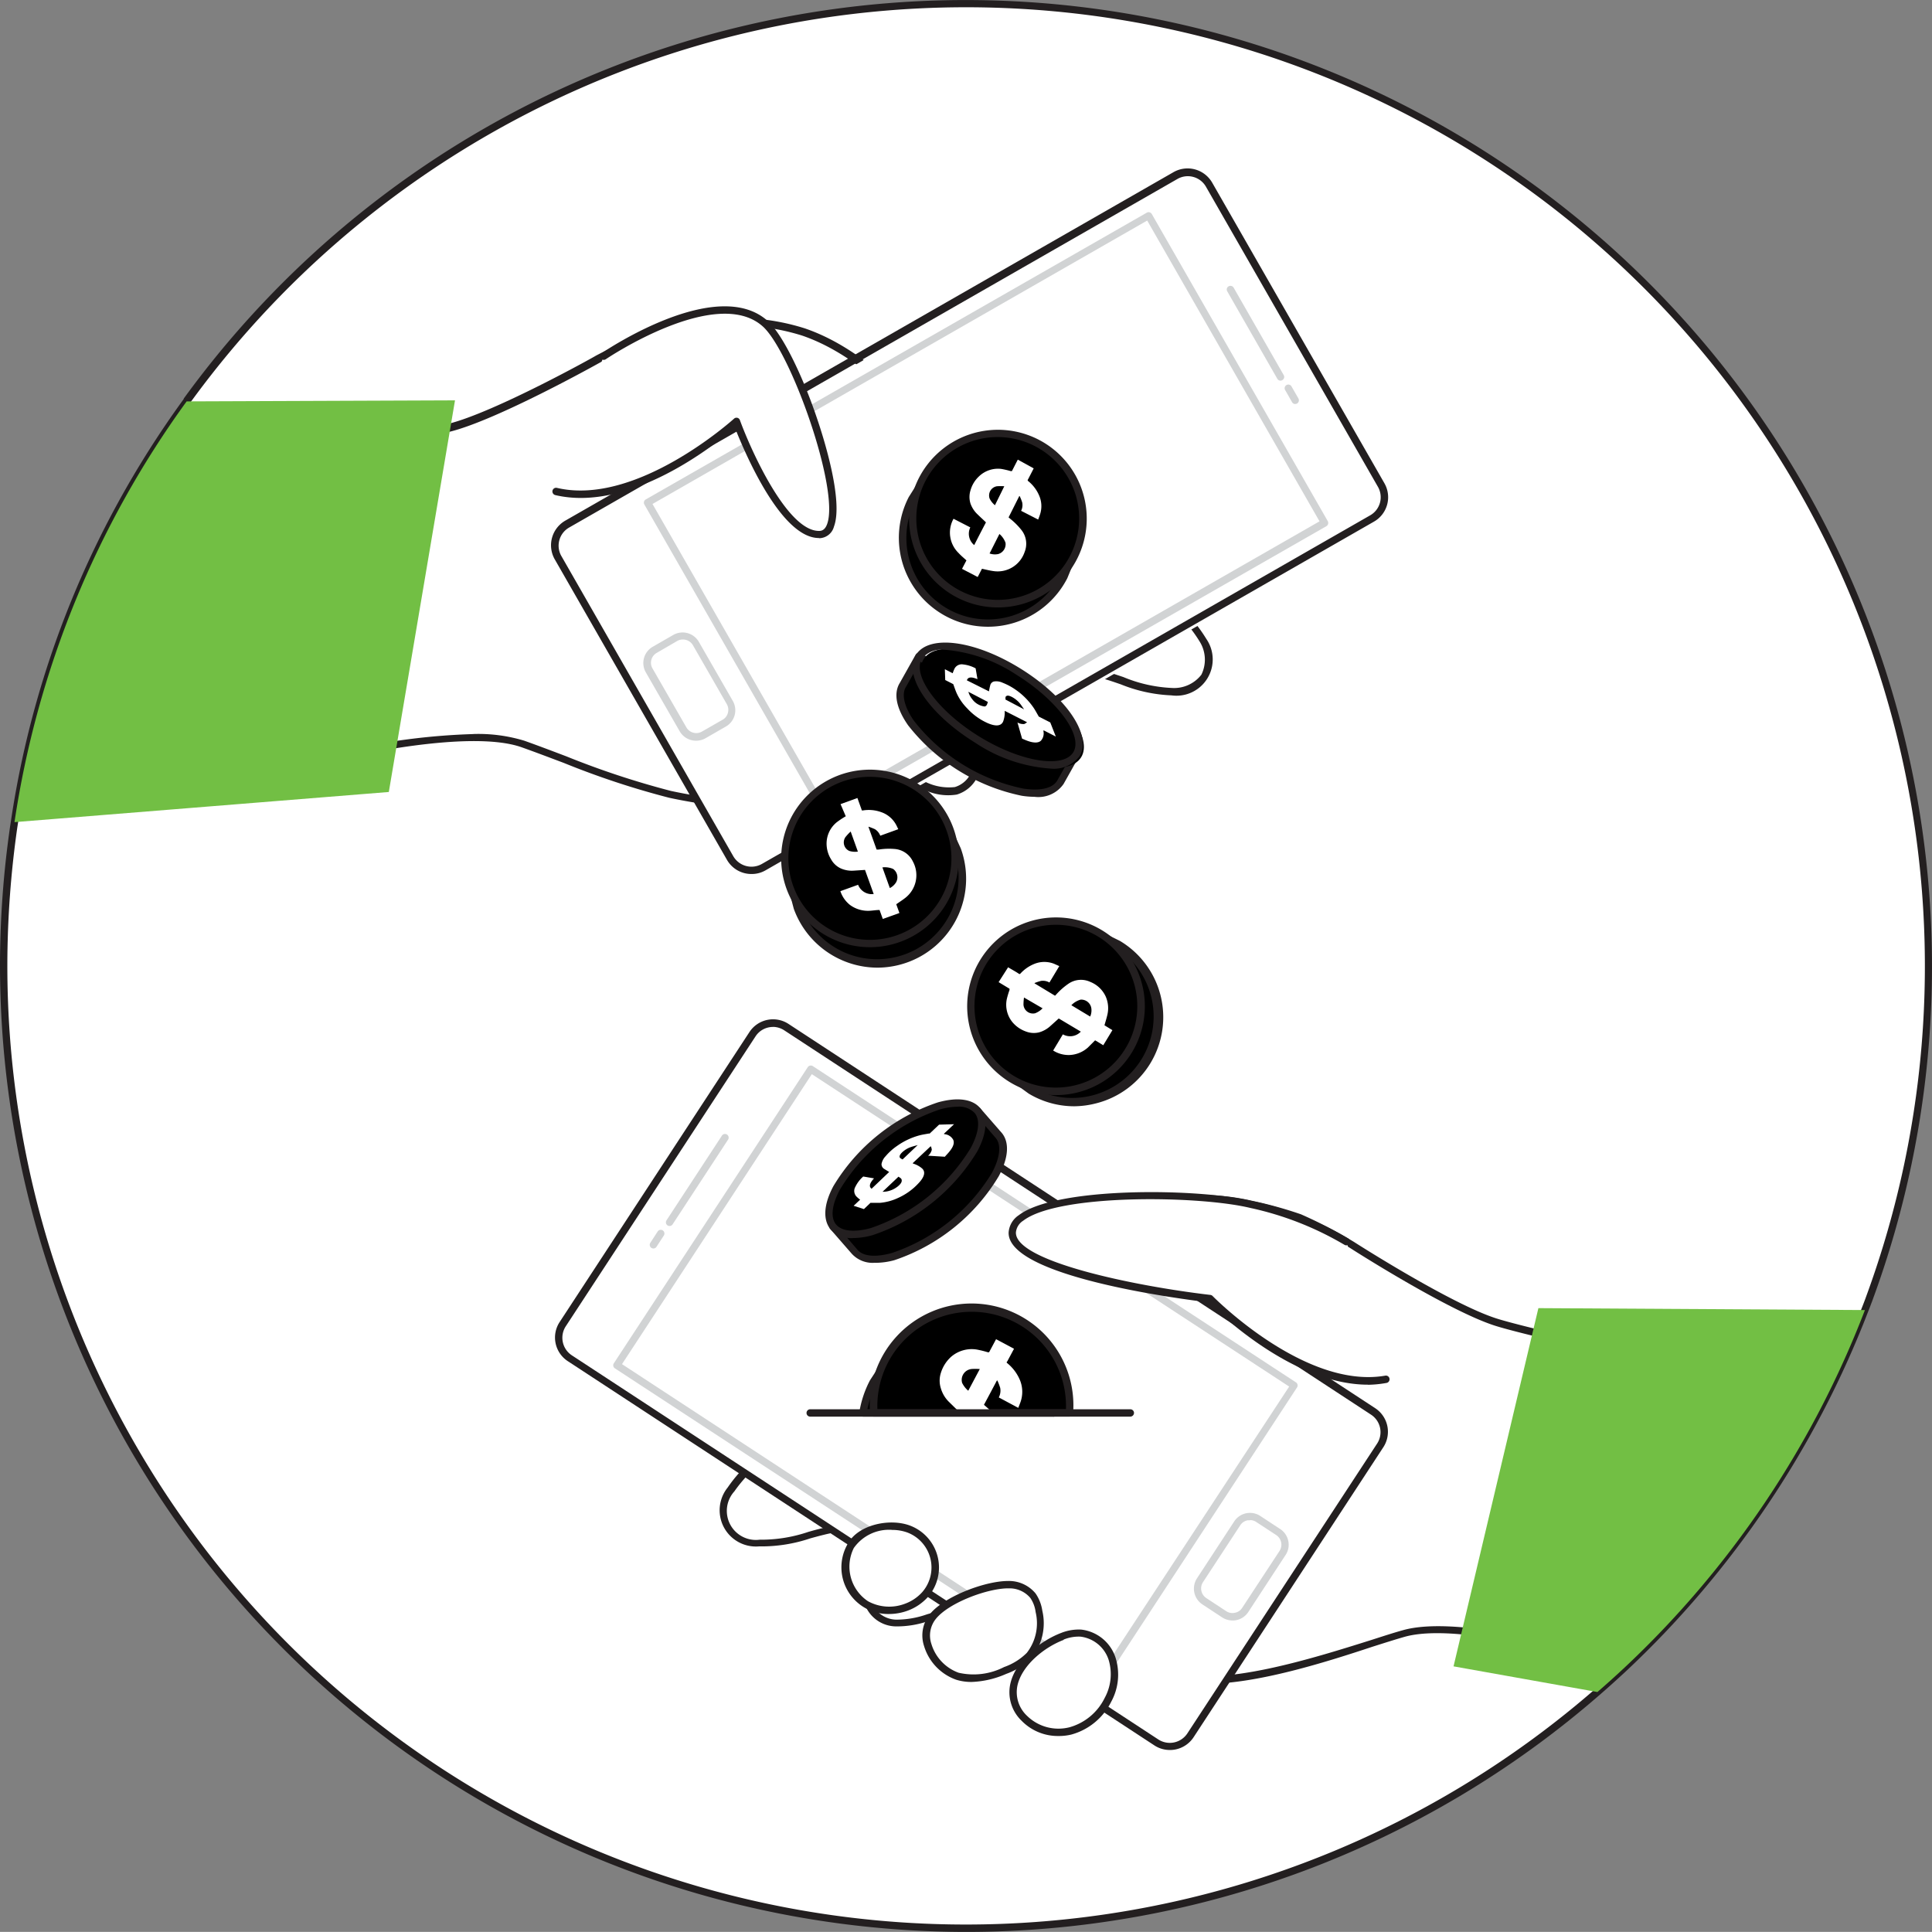 <svg xmlns="http://www.w3.org/2000/svg" width="147.999" height="147.993" viewBox="0 0 147.999 147.993">
  <rect x="0" y="0" width="147.999" height="147.993" fill="#808080" stroke="none"/>
  <g id="_252_money_transfer_flatline" data-name="#252_money_transfer_flatline" transform="translate(-69.7 -18.65)">
    <path id="Path_3300" data-name="Path 3300" d="M217.635,92.86a73.54,73.54,0,0,1-4.508,25.354c-.123.329-.241.656-.371.983a73.766,73.766,0,0,1-18.506,27.475c-.653.608-1.313,1.206-1.989,1.786A73.709,73.709,0,0,1,70.2,92.86v-.22a74.631,74.631,0,0,1,.772-10.484l.051-.321A73.185,73.185,0,0,1,84.216,49.611h0A73.721,73.721,0,0,1,217.635,92.86Z" transform="translate(-0.218 -0.213)" fill="#fff"/>
    <path id="Path_3301" data-name="Path 3301" d="M143.7,166.643a74.075,74.075,0,0,1-74-74v-.22a74.626,74.626,0,0,1,.777-10.484l.051-.327a73.045,73.045,0,0,1,8.214-24.461,73.985,73.985,0,0,1,5.031-7.932h0v-.034a74.025,74.025,0,0,1,129.419,68.926l-.09.248c-.1.254-.186.5-.287.744a74.43,74.43,0,0,1-18.591,27.6c-.732.676-1.38,1.262-1.994,1.791A73.935,73.935,0,0,1,143.7,166.643ZM84.212,49.578a74,74,0,0,0-4.974,7.887A72.752,72.752,0,0,0,71.08,81.689l-.051.327a75.127,75.127,0,0,0-.766,10.428v.2A73.428,73.428,0,0,0,191.88,148.052c.608-.524,1.256-1.127,1.983-1.78A73.839,73.839,0,0,0,212.3,118.9c.1-.248.192-.49.282-.732l.09-.248A73.449,73.449,0,0,0,84.235,49.55.056.056,0,0,1,84.212,49.578Z" fill="#231f20"/>
    <path id="Path_3302" data-name="Path 3302" d="M94.2,74.006s16.968-2.558,20.6-3.459,11.267-5.172,11.391-5.256a33.845,33.845,0,0,1,4.09-1.831,30.5,30.5,0,0,1,3.808-.834,16.833,16.833,0,0,1,7.831.563c4.051,1.386,7.138,4.625,10.292,7.521,5.155,4.7,10.833,8.366,16.534,12.309a10.943,10.943,0,0,1,3.814,3.763,2.5,2.5,0,0,1-2.417,3.943,16.374,16.374,0,0,1-4.828-1.177c-1.42-.445-4.681-1.127-5.487.7-.642,1.47,2.214,2.687,1.775,4.473-.355,1.42-1.842,1.47-2.98,1.369a25.281,25.281,0,0,1-3.69-.732c.777,1.014-.079,2.642-1.318,2.958s-2.434-.4-3.42-1.076a3.481,3.481,0,0,1-2.321,2.918c-2.817,1.166-5.634.231-8.45-.355-2.546-.53-5.16-.608-7.7-1.206a108.392,108.392,0,0,1-11.267-3.853c-4.163-1.482-13.881.839-13.881.839Z" transform="translate(-10.698 -19.104)" fill="#fff"/>
    <path id="Path_3303" data-name="Path 3303" d="M144.7,100.789a19.893,19.893,0,0,1-4.343-.653l-1.211-.265c-1.172-.242-2.383-.394-3.56-.563a39.629,39.629,0,0,1-4.146-.665,63.576,63.576,0,0,1-8.09-2.676c-1.065-.4-2.129-.806-3.205-1.189-4.034-1.437-13.622.828-13.718.851a.282.282,0,0,1-.31-.135L93.724,73.877a.265.265,0,0,1,0-.259.27.27,0,0,1,.208-.158c.169,0,17-2.569,20.574-3.459s11.267-5.177,11.312-5.222a34.45,34.45,0,0,1,4.163-1.859,29.915,29.915,0,0,1,3.882-.8,17.1,17.1,0,0,1,7.96.563c3.583,1.222,6.417,3.87,9.16,6.434l1.234,1.127a113.77,113.77,0,0,0,13.475,10.3c1,.682,1.994,1.363,2.991,2.062a11.494,11.494,0,0,1,3.9,3.865,2.777,2.777,0,0,1-2.67,4.327,11.582,11.582,0,0,1-3.882-.845c-.344-.118-.687-.237-1.031-.344-.721-.225-4.355-1.256-5.143.563-.248.563.22,1.127.761,1.814s1.279,1.577,1.025,2.614c-.451,1.837-2.575,1.645-3.273,1.583,0,0-2.011-.276-3.144-.563a2.045,2.045,0,0,1-.068,1.155,2.569,2.569,0,0,1-1.69,1.622,4.183,4.183,0,0,1-3.29-.879,3.746,3.746,0,0,1-2.411,2.7,7.887,7.887,0,0,1-3.07.569Zm-28.263-7.031a12.135,12.135,0,0,1,3.9.513c1.076.383,2.141.789,3.211,1.194a64.619,64.619,0,0,0,8.022,2.653,39.078,39.078,0,0,0,4.09.654c1.183.146,2.406.3,3.6.563l1.222.27c2.428.563,4.721,1.065,7.059.1a3.228,3.228,0,0,0,2.152-2.7.276.276,0,0,1,.163-.22.287.287,0,0,1,.276,0,4.059,4.059,0,0,0,3.189,1.037,1.994,1.994,0,0,0,1.307-1.262,1.335,1.335,0,0,0-.141-1.256h0a.287.287,0,0,1,.056-.394.27.27,0,0,1,.349,0,30.724,30.724,0,0,0,3.532.676c1.622.141,2.451-.214,2.682-1.16.186-.761-.349-1.425-.918-2.124s-1.222-1.5-.839-2.394c.958-2.186,4.7-1.211,5.831-.862l1.048.349a10.9,10.9,0,0,0,3.69.834,2.642,2.642,0,0,0,2.287-1.014,2.608,2.608,0,0,0-.118-2.518,10.659,10.659,0,0,0-3.718-3.656l-2.986-2.062a119.082,119.082,0,0,1-13.571-10.3l-1.239-1.127c-2.7-2.524-5.487-5.127-8.952-6.315a16.608,16.608,0,0,0-7.7-.535,29.787,29.787,0,0,0-3.78.811,33.8,33.8,0,0,0-4.022,1.8c-.068.039-7.819,4.377-11.47,5.284-3.284.822-17.61,3.014-20.219,3.38l12.078,21.075a50.843,50.843,0,0,1,9.932-1.29Z" transform="translate(-10.475 -18.88)" fill="#231f20"/>
    <rect id="Rectangle_26003" data-name="Rectangle 26003" width="30.402" height="57.677" rx="3.352" transform="translate(161.606 31.436) rotate(60.113)" fill="#fff"/>
    <path id="Path_3304" data-name="Path 3304" d="M159.985,95.6a2.152,2.152,0,0,1-1.882-1.087h0L144.91,71.491a2.175,2.175,0,0,1,.806-2.958l46.6-26.7a2.175,2.175,0,0,1,2.958.806l13.188,23.019a2.152,2.152,0,0,1-.8,2.952L161.056,95.321A2.107,2.107,0,0,1,159.985,95.6Zm-1.4-1.369a1.611,1.611,0,0,0,2.191.6l46.589-26.7a1.594,1.594,0,0,0,.761-.969,1.611,1.611,0,0,0-.152-1.217L194.784,42.929a1.6,1.6,0,0,0-2.186-.563L146,69.068a1.6,1.6,0,0,0-.6,2.141Z" transform="translate(-32.716 -9.998)" fill="#231f20"/>
    <path id="Path_3305" data-name="Path 3305" d="M171.014,93.56a.282.282,0,0,1-.242-.141L157.291,69.893a.282.282,0,0,1,.1-.383l38.387-21.971a.259.259,0,0,1,.214-.028.293.293,0,0,1,.169.13l13.481,23.526a.287.287,0,0,1-.107.389L171.155,93.526a.253.253,0,0,1-.141.034Zm-13.1-23.706,13.205,23.041,37.891-21.712-13.2-23.041Z" transform="translate(-38.23 -12.597)" fill="#d1d3d4"/>
    <path id="Path_3306" data-name="Path 3306" d="M161.213,112.943a1.442,1.442,0,0,1-1.251-.727l-2.591-4.507a1.437,1.437,0,0,1,.535-1.966l1.577-.907a1.437,1.437,0,0,1,1.966.563l2.591,4.507a1.437,1.437,0,0,1-.563,1.966l-1.577.907A1.464,1.464,0,0,1,161.213,112.943Zm-1.014-7.752a.839.839,0,0,0-.434.118l-1.56.907a.868.868,0,0,0-.321,1.194l2.591,4.507h0a.873.873,0,0,0,1.194.327l1.583-.907a.84.84,0,0,0,.406-.53.856.856,0,0,0-.084-.665l-2.591-4.507a.879.879,0,0,0-.53-.411A.851.851,0,0,0,160.2,105.192Z" transform="translate(-38.198 -37.552)" fill="#d1d3d4"/>
    <path id="Path_3307" data-name="Path 3307" d="M240.634,64.783a.282.282,0,0,1-.248-.141l-3.836-6.7a.276.276,0,0,1,.1-.383.287.287,0,0,1,.389.1l3.836,6.7a.276.276,0,0,1-.107.383A.237.237,0,0,1,240.634,64.783Z" transform="translate(-72.837 -16.974)" fill="#d1d3d4"/>
    <path id="Path_3308" data-name="Path 3308" d="M245.2,72.44a.282.282,0,0,1-.242-.141l-.513-.9a.282.282,0,1,1,.484-.282l.518.9a.287.287,0,0,1-.107.383.3.3,0,0,1-.141.034Z" transform="translate(-76.28 -22.839)" fill="#d1d3d4"/>
    <path id="Path_3309" data-name="Path 3309" d="M148.987,64.31s8.6-5.848,12.394-2.5c2.513,2.253,7.324,16.112,4.146,16.168s-6.343-8.67-6.343-8.67-7.51,6.856-13.813,5.363" transform="translate(-33.041 -18.394)" fill="#fff"/>
    <path id="Path_3310" data-name="Path 3310" d="M165.229,78.056c-2.958,0-5.763-6.76-6.434-8.45-1.5,1.29-8.039,6.507-13.763,5.16a.287.287,0,0,1-.208-.344.282.282,0,0,1,.338-.208c6.09,1.437,13.487-5.228,13.566-5.3a.276.276,0,0,1,.451.113c.868,2.372,3.651,8.529,6.079,8.484.175,0,.434-.062.6-.518.98-2.637-2.783-13.239-4.935-15.154-3.56-3.166-11.937,2.462-12.022,2.524a.282.282,0,0,1-.389-.079.276.276,0,0,1,.073-.389c.361-.242,8.828-5.932,12.709-2.479,1.234,1.093,2.817,4.558,3.8,7.5.49,1.437,2.028,6.276,1.29,8.264a1.189,1.189,0,0,1-1.127.89Z" transform="translate(-32.799 -18.191)" fill="#231f20"/>
    <path id="Path_3311" data-name="Path 3311" d="M105.415,73.09l-5.07,30L71.67,105.4A73.185,73.185,0,0,1,84.858,73.169h0Z" transform="translate(-0.86 -23.771)" fill="#72bf44"/>
    <path id="Path_3312" data-name="Path 3312" d="M247.682,195.847s-16.788-3.56-20.354-4.676-10.929-5.836-11.053-5.91a34.047,34.047,0,0,0-3.977-2.068,30.287,30.287,0,0,0-3.763-1.042,16.9,16.9,0,0,0-7.853.079c-4.129,1.127-7.4,4.2-10.7,6.9-5.414,4.411-11.3,7.712-17.233,11.34a10.936,10.936,0,0,0-4.022,3.527,2.5,2.5,0,0,0,2.175,4.079,15.994,15.994,0,0,0,4.89-.89c1.442-.355,4.738-.862,5.431,1.031.563,1.5-2.366,2.552-2.034,4.355a2.287,2.287,0,0,0,2.152,1.634,8.3,8.3,0,0,0,2.817-.524,37.69,37.69,0,0,1,7.679-1.127c2.608-.18.856-.563,2.817.856,2.355,1.69,5.036,3.943,7.887,4.834,4.507,1.391,13.475-1.983,17.723-3.217s13.8,1.69,13.8,1.69Z" transform="translate(-42.986 -71.207)" fill="#fff"/>
    <path id="Path_3313" data-name="Path 3313" d="M204.811,218.594a9.121,9.121,0,0,1-2.648-.338c-2.445-.749-4.777-2.5-6.839-4.051l-1.127-.828a5.481,5.481,0,0,1-1.065-.946l-.034-.039h-.141a10.767,10.767,0,0,1-1.369.163,37.8,37.8,0,0,0-7.628,1.1l-.355.107a7.407,7.407,0,0,1-2.58.428,2.569,2.569,0,0,1-2.406-1.865c-.208-1.121.563-1.842,1.183-2.546s1.082-1.177.868-1.763c-.682-1.848-4.372-1.037-5.1-.851-.349.084-.7.18-1.053.276a11.706,11.706,0,0,1-3.943.62,2.777,2.777,0,0,1-2.406-4.507,11.159,11.159,0,0,1,4.124-3.628c1.037-.637,2.073-1.256,3.11-1.882a117.77,117.77,0,0,0,14.084-9.431l1.3-1.076c2.884-2.389,5.876-4.867,9.521-5.876a17.092,17.092,0,0,1,7.983-.085,30.982,30.982,0,0,1,3.8,1.048,34.853,34.853,0,0,1,4.045,2.107c.068.045,7.47,4.789,10.98,5.887s20.162,4.636,20.331,4.67a.3.3,0,0,1,.2.169.293.293,0,0,1-.028.265l-13.65,20.844a.282.282,0,0,1-.315.118c-.1-.034-9.532-2.862-13.644-1.69-.7.2-1.521.462-2.428.749C213.926,216.954,208.727,218.594,204.811,218.594Zm-11.65-6.76c.158,0,.259.056.411.237a4.8,4.8,0,0,0,.969.856l1.127.834c2.022,1.521,4.321,3.239,6.67,3.943,3.7,1.127,10.574-1.037,15.12-2.467.913-.293,1.741-.563,2.439-.755,3.983-1.127,12.321,1.183,13.763,1.606l13.312-20.32c-2.58-.563-16.754-3.589-19.982-4.6-3.589-1.127-11.07-5.915-11.132-5.96a34.3,34.3,0,0,0-3.91-2.034,29.578,29.578,0,0,0-3.724-1.031,16.648,16.648,0,0,0-7.718.073c-3.532.98-6.473,3.414-9.318,5.769-.434.366-.868.721-1.3,1.076a120.707,120.707,0,0,1-14.163,9.481c-1.031.62-2.068,1.245-3.1,1.876a10.857,10.857,0,0,0-3.944,3.431,2.225,2.225,0,0,0,1.938,3.7,11.268,11.268,0,0,0,3.735-.6c.355-.1.71-.2,1.065-.282,1.127-.287,4.941-1.037,5.763,1.206.338.907-.332,1.634-.975,2.338s-1.189,1.29-1.042,2.062a2.075,2.075,0,0,0,1.887,1.4,7.041,7.041,0,0,0,2.383-.406l.361-.107a38.358,38.358,0,0,1,7.74-1.127,11.894,11.894,0,0,0,1.313-.152,1.556,1.556,0,0,1,.3-.051Z" transform="translate(-42.727 -70.952)" fill="#231f20"/>
    <rect id="Rectangle_26004" data-name="Rectangle 26004" width="30.297" height="57.479" rx="3.34" transform="translate(176.463 127.81) rotate(123.22)" fill="#fff"/>
    <path id="Path_3314" data-name="Path 3314" d="M192.261,213.23a2.141,2.141,0,0,1-1.183-.355l-44.927-29.43a2.163,2.163,0,0,1-.625-3l14.535-22.207a2.163,2.163,0,0,1,3-.625l44.933,29.43a2.163,2.163,0,0,1,.625,3l-14.529,22.207a2.169,2.169,0,0,1-1.369.935,2.04,2.04,0,0,1-.456.045Zm-30.387-55.389a1.69,1.69,0,0,0-.332.034,1.589,1.589,0,0,0-1.014.693l-14.535,22.207a1.611,1.611,0,0,0,.462,2.22l44.933,29.43a1.611,1.611,0,0,0,2.22-.462h0l14.535-22.2a1.6,1.6,0,0,0-.462-2.22l-44.933-29.43a1.617,1.617,0,0,0-.873-.276Z" transform="translate(-32.954 -60.524)" fill="#231f20"/>
    <path id="Path_3315" data-name="Path 3315" d="M190.377,211.013a.259.259,0,0,1-.152-.051l-37.007-24.224a.276.276,0,0,1-.085-.389l14.856-22.686a.265.265,0,0,1,.18-.118.27.27,0,0,1,.208.039l37.007,24.224a.282.282,0,0,1,.085.389l-14.856,22.686a.287.287,0,0,1-.237.13Zm-36.618-24.6,36.534,23.926,14.574-22.207L168.3,164.2Z" transform="translate(-36.411 -63.265)" fill="#d1d3d4"/>
    <path id="Path_3316" data-name="Path 3316" d="M235.006,232.613a1.465,1.465,0,0,1-.789-.231l-1.521-1a1.448,1.448,0,0,1-.417-1.994l2.856-4.366a1.442,1.442,0,0,1,1.994-.417l1.521,1a1.431,1.431,0,0,1,.625.913,1.414,1.414,0,0,1-.208,1.082l-2.856,4.366a1.431,1.431,0,0,1-.913.62,1.289,1.289,0,0,1-.293.028Zm1.335-7.673h-.18a.862.862,0,0,0-.563.377l-2.856,4.36A.884.884,0,0,0,233,230.9l1.521,1a.851.851,0,0,0,.659.124.834.834,0,0,0,.563-.377h0l2.862-4.36a.884.884,0,0,0-.254-1.217l-1.527-1a.851.851,0,0,0-.479-.146Z" transform="translate(-70.888 -89.828)" fill="#d1d3d4"/>
    <path id="Path_3317" data-name="Path 3317" d="M160.531,179.9a.27.27,0,0,1-.158-.045.282.282,0,0,1-.079-.389L164.525,173a.282.282,0,1,1,.468.31l-4.231,6.462A.276.276,0,0,1,160.531,179.9Z" transform="translate(-39.537 -67.334)" fill="#d1d3d4"/>
    <path id="Path_3318" data-name="Path 3318" d="M158.332,187.311a.3.3,0,0,1-.152-.045.282.282,0,0,1-.085-.389l.563-.868a.282.282,0,0,1,.389-.085.287.287,0,0,1,.084.394l-.563.862a.27.27,0,0,1-.237.13Z" transform="translate(-38.578 -73.021)" fill="#d1d3d4"/>
    <path id="Path_3319" data-name="Path 3319" d="M189.543,226.408a3.144,3.144,0,0,1,1.228,5.02,3.544,3.544,0,0,1-1.431.963,3.667,3.667,0,0,1-3.065-.214,3.442,3.442,0,0,1-1.211-4.445C185.774,226.3,188.157,225.873,189.543,226.408Z" transform="translate(-50.212 -90.62)" fill="#fff"/>
    <path id="Path_3320" data-name="Path 3320" d="M187.756,232.686a3.577,3.577,0,0,1-3.2-5.3c.766-1.549,3.267-2.068,4.834-1.465a3.431,3.431,0,0,1,1.341,5.47,3.87,3.87,0,0,1-1.549,1.042A4.158,4.158,0,0,1,187.756,232.686Zm.231-6.445a3.3,3.3,0,0,0-2.924,1.391,3.183,3.183,0,0,0,1.093,4.079,3.38,3.38,0,0,0,2.817.192,3.307,3.307,0,0,0,1.324-.884,2.867,2.867,0,0,0-1.127-4.574,3.38,3.38,0,0,0-1.177-.2Z" transform="translate(-49.958 -90.397)" fill="#231f20"/>
    <path id="Path_3321" data-name="Path 3321" d="M201.924,234.129a2.372,2.372,0,0,1,1.887.839,2.817,2.817,0,0,1,.462,1.206,3.977,3.977,0,0,1-.744,3.38,4.839,4.839,0,0,1-1.842,1.161,5.548,5.548,0,0,1-3.679.445c-1.741-.563-3.194-3.02-1.848-4.6A9.331,9.331,0,0,1,201.924,234.129Z" transform="translate(-54.988 -94.088)" fill="#fff"/>
    <path id="Path_3322" data-name="Path 3322" d="M198.883,241.364a3.876,3.876,0,0,1-1.183-.175,3.944,3.944,0,0,1-2.451-2.58,2.591,2.591,0,0,1,.468-2.467c1.127-1.358,4.236-2.513,5.96-2.513h0a2.642,2.642,0,0,1,2.113.952,3.116,3.116,0,0,1,.518,1.324,4.214,4.214,0,0,1-.817,3.6,5.144,5.144,0,0,1-1.944,1.239A7.166,7.166,0,0,1,198.883,241.364Zm2.817-7.172c-1.577,0-4.507,1.082-5.526,2.315a2.028,2.028,0,0,0-.361,1.949,3.38,3.38,0,0,0,2.079,2.2,5.116,5.116,0,0,0,3.487-.434,4.625,4.625,0,0,0,1.741-1.087,3.69,3.69,0,0,0,.676-3.127,2.439,2.439,0,0,0-.411-1.087,2.084,2.084,0,0,0-1.662-.727Z" transform="translate(-54.763 -93.869)" fill="#231f20"/>
    <path id="Path_3323" data-name="Path 3323" d="M211.229,240.979a3.312,3.312,0,0,1,1.42-.242,2.884,2.884,0,0,1,2.383,1.944,4.073,4.073,0,0,1-.3,3.149,4.586,4.586,0,0,1-2.879,2.383,3.7,3.7,0,0,1-3.538-.969C205.978,244.776,208.851,241.88,211.229,240.979Z" transform="translate(-60.147 -96.971)" fill="#fff"/>
    <path id="Path_3324" data-name="Path 3324" d="M210.712,248.388a3.876,3.876,0,0,1-2.817-1.166,3.025,3.025,0,0,1-.862-2.851c.394-1.729,2.253-3.256,3.882-3.876h0a3.645,3.645,0,0,1,1.544-.259,3.143,3.143,0,0,1,2.625,2.135,4.327,4.327,0,0,1-.321,3.38,4.839,4.839,0,0,1-3.053,2.524A4.028,4.028,0,0,1,210.712,248.388Zm.406-7.363c-1.493.563-3.183,1.938-3.538,3.47a2.473,2.473,0,0,0,.721,2.338,3.431,3.431,0,0,0,3.267.884,4.282,4.282,0,0,0,2.693-2.253,3.786,3.786,0,0,0,.293-2.929,2.6,2.6,0,0,0-2.141-1.758,3.042,3.042,0,0,0-1.3.225Z" transform="translate(-59.934 -96.753)" fill="#231f20"/>
    <path id="Path_3325" data-name="Path 3325" d="M232.953,184.781a23.479,23.479,0,0,0-7.3-2.817c-4.462-1.076-18.2-1.161-18.3,2.141s15.143,5.07,15.143,5.07,7.093,7.29,13.475,6.2" transform="translate(-60.108 -71.019)" fill="#fff"/>
    <path id="Path_3326" data-name="Path 3326" d="M234.374,195.5c-5.741,0-11.481-5.566-12.219-6.31-1.989-.237-15.4-1.955-15.3-5.352a1.73,1.73,0,0,1,.783-1.324c2.879-2.2,13.746-2.073,17.864-1.082a23.958,23.958,0,0,1,7.386,2.879.282.282,0,0,1,.073.394.287.287,0,0,1-.394.073,24.2,24.2,0,0,0-7.2-2.817c-3.943-.952-14.675-1.1-17.391.975a1.2,1.2,0,0,0-.563.9c-.062,2.22,9.1,4.112,14.9,4.788a.287.287,0,0,1,.169.085c.068.073,7.064,7.166,13.222,6.1a.276.276,0,0,1,.327.231.282.282,0,0,1-.231.327,8.7,8.7,0,0,1-1.425.141Z" transform="translate(-59.89 -70.778)" fill="#231f20"/>
    <path id="Path_3327" data-name="Path 3327" d="M298.864,196.676a73.766,73.766,0,0,1-18.506,27.475c-.654.608-1.313,1.206-1.989,1.786l-11.019-1.966,6.5-27.441Z" transform="translate(-86.303 -77.671)" fill="#72bf44"/>
    <path id="Path_3328" data-name="Path 3328" d="M183,178.567l1.645,1.893c1.053,1.307,4.383.383,7.442-2.062s4.687-5.5,3.634-6.811l-1.645-1.887Z" transform="translate(-49.472 -65.955)"/>
    <path id="Path_3329" data-name="Path 3329" d="M185.955,181.12a2.152,2.152,0,0,1-1.769-.7l-1.639-1.882a.282.282,0,0,1,.039-.406l11.076-8.867a.282.282,0,0,1,.389.034l1.645,1.887c.592.738.5,1.9-.242,3.3a14.816,14.816,0,0,1-8.005,6.439,5.634,5.634,0,0,1-1.493.2Zm-2.817-2.732,1.453,1.69c.434.563,1.408.642,2.676.293a14.309,14.309,0,0,0,7.662-6.135c.62-1.161.732-2.135.3-2.665l-1.459-1.69Z" transform="translate(-49.244 -65.737)" fill="#231f20"/>
    <ellipse id="Ellipse_1252" data-name="Ellipse 1252" cx="7.093" cy="3.042" rx="7.093" ry="3.042" transform="matrix(0.781, -0.625, 0.625, 0.781, 131.615, 110.239)"/>
    <path id="Path_3330" data-name="Path 3330" d="M184.07,178.767a2.163,2.163,0,0,1-1.769-.7c-.563-.727-.5-1.893.248-3.284a14.816,14.816,0,0,1,8.005-6.411c1.521-.423,2.682-.254,3.262.473h0c.563.727.5,1.893-.248,3.284a14.878,14.878,0,0,1-8.005,6.411A5.633,5.633,0,0,1,184.07,178.767Zm7.977-10.061a5.2,5.2,0,0,0-1.341.208,14.27,14.27,0,0,0-7.656,6.135c-.625,1.161-.738,2.135-.31,2.665s1.4.637,2.67.287a14.337,14.337,0,0,0,7.656-6.135c.625-1.166.738-2.135.31-2.67h0a1.645,1.645,0,0,0-1.329-.49Z" transform="translate(-49.004 -65.277)" fill="#231f20"/>
    <path id="Path_3331" data-name="Path 3331" d="M193.465,171.52l-.738.693c-.045.045-.045.056,0,.068a.845.845,0,0,1,.676.434c.107.254,0,.563-.355.975-.084.1-.192.208-.287.321l-1.284-.079a.868.868,0,0,0,.282-.451.969.969,0,0,0-.062-.259h-.039l-1.369,1.29.09.039a1.871,1.871,0,0,1,.642.361c.276.259.18.648-.276,1.127a4.783,4.783,0,0,1-1.566,1.127,4.1,4.1,0,0,1-1.391.377h-.727l-.5.479-.789-.254.5-.468a2.292,2.292,0,0,1-.3-.259.625.625,0,0,1-.073-.715,2.53,2.53,0,0,1,.608-.8l.828.141c-.321.349-.423.625-.186.794l1.346-1.284-.366-.225a.423.423,0,0,1-.22-.383,1.166,1.166,0,0,1,.315-.6,4.361,4.361,0,0,1,.879-.789,5.362,5.362,0,0,1,1.729-.811c.237-.062.456-.09.687-.135h.079l.721-.682Zm-5.476,5.172a1.628,1.628,0,0,0,.608-.1c.4-.13.822-.473.856-.7s-.124-.254-.242-.355Zm2.693-3.577c-.2.062-.377.1-.563.169-.434.158-.851.53-.822.727,0,.107.124.152.225.208Z" transform="translate(-50.681 -66.75)" fill="#fff"/>
    <path id="Path_3332" data-name="Path 3332" d="M193.535,108l-1.228,2.18c-.884,1.431,1.093,4.259,4.428,6.326s6.76,2.58,7.628,1.127l1.234-2.18Z" transform="translate(-53.444 -39.014)"/>
    <path id="Path_3333" data-name="Path 3333" d="M202.166,118.441a6.646,6.646,0,0,1-.963-.079,14.867,14.867,0,0,1-8.715-5.4c-.907-1.3-1.127-2.439-.642-3.234l1.222-2.175a.293.293,0,0,1,.175-.13.271.271,0,0,1,.22,0l12.061,7.476a.282.282,0,0,1,.1.377l-1.228,2.186A2.357,2.357,0,0,1,202.166,118.441Zm-8.749-10.354-1.087,1.927c-.366.563-.135,1.544.62,2.62a14.3,14.3,0,0,0,8.338,5.172c1.307.2,2.253,0,2.62-.6L205,115.264Z" transform="translate(-53.225 -38.752)" fill="#231f20"/>
    <ellipse id="Ellipse_1253" data-name="Ellipse 1253" cx="3.047" cy="7.105" rx="3.047" ry="7.105" transform="matrix(0.529, -0.849, 0.849, 0.529, 138.842, 71.731)"/>
    <path id="Path_3334" data-name="Path 3334" d="M204.349,115.68a11.884,11.884,0,0,1-5.791-2c-3.515-2.18-5.5-5.127-4.507-6.71s4.507-1.127,8.022,1.059,5.5,5.127,4.507,6.71h0A2.484,2.484,0,0,1,204.349,115.68Zm-8.112-9.1a1.93,1.93,0,0,0-1.724.676c-.783,1.273,1.2,3.989,4.338,5.938s6.456,2.513,7.245,1.245-1.2-3.989-4.338-5.938A11.685,11.685,0,0,0,196.237,106.577Zm10.1,8.005Z" transform="translate(-54.185 -38.154)" fill="#231f20"/>
    <path id="Path_3335" data-name="Path 3335" d="M206.681,114.519l-.9-.462h-.062a.828.828,0,0,1-.186.783c-.2.18-.563.175-1.037,0-.13-.045-.259-.107-.4-.163l-.355-1.239a.89.89,0,0,0,.524.118,1,1,0,0,0,.22-.146h-.028l-1.69-.862a.611.611,0,0,0,0,.1,1.977,1.977,0,0,1-.124.721c-.158.349-.563.383-1.172.124a4.743,4.743,0,0,1-1.572-1.127,4.011,4.011,0,0,1-.823-1.189c-.1-.231-.169-.451-.254-.676l-.614-.315-.028-.828.6.31a2.752,2.752,0,0,1,.146-.366.625.625,0,0,1,.653-.31,2.631,2.631,0,0,1,.958.3l.141.828c-.434-.18-.727-.186-.811.09l1.69.845c.028-.146.051-.287.09-.423a.4.4,0,0,1,.282-.332,1.127,1.127,0,0,1,.665.09,4.822,4.822,0,0,1,1.042.563,5.375,5.375,0,0,1,1.341,1.358c.135.2.237.4.355.6l.039.073.884.451Zm-6.7-3.431a1.566,1.566,0,0,0,.293.563,1.386,1.386,0,0,0,.952.563c.18-.034.2-.208.248-.349Zm4.27,1.346c-.124-.175-.22-.327-.344-.479-.3-.355-.789-.625-.963-.563s-.1.169-.124.287Z" transform="translate(-56.1 -39.444)" fill="#fff"/>
    <path id="Path_3336" data-name="Path 3336" d="M181.5,127.086c-2.541.918-4.58,5.881-4.58,5.881l.648,2.467a6.529,6.529,0,1,0,12.281-4.422L188.8,128.7S184.041,126.173,181.5,127.086Z" transform="translate(-46.817 -47.261)"/>
    <path id="Path_3337" data-name="Path 3337" d="M183.519,139.819a6.833,6.833,0,0,1-6.4-4.507l-.659-2.49a.332.332,0,0,1,0-.18c.084-.2,2.118-5.07,4.749-6.039h0c2.631-.946,7.324,1.521,7.51,1.628a.3.3,0,0,1,.124.13l1.065,2.315a6.811,6.811,0,0,1-6.388,9.143Zm-6.49-7.048.631,2.372a6.244,6.244,0,0,0,11.74-4.253l-1.02-2.2c-.637-.327-4.755-2.355-6.969-1.555s-4.124,4.986-4.405,5.639Z" transform="translate(-46.611 -47.043)" fill="#231f20"/>
    <circle id="Ellipse_1254" data-name="Ellipse 1254" cx="6.524" cy="6.524" r="6.524" transform="translate(129.81 77.881)"/>
    <path id="Path_3338" data-name="Path 3338" d="M182.71,136.9a6.8,6.8,0,1,1,5.561-2.892A6.805,6.805,0,0,1,182.71,136.9Zm0-13.053a6.245,6.245,0,1,0,5.871,4.135h0a6.2,6.2,0,0,0-3.217-3.538A6.265,6.265,0,0,0,182.71,123.848Z" transform="translate(-46.365 -45.691)" fill="#231f20"/>
    <path id="Path_3339" data-name="Path 3339" d="M184.46,127.16l.321.89c0,.062.045.073.107.062a2.783,2.783,0,0,1,1.391.13,2.051,2.051,0,0,1,1.127.935c.068.118.118.242.186.372l-1.38.5a1.02,1.02,0,0,0-.411-.5,5.19,5.19,0,0,0-.49-.192v.028l.62,1.724h.163a5.069,5.069,0,0,1,1.206-.045,1.69,1.69,0,0,1,1.414.969,2.2,2.2,0,0,1-.563,2.76c-.225.18-.468.332-.715.507l.242.67-1.273.456-.248-.687c-.282,0-.563.056-.811.062a2.327,2.327,0,0,1-1.442-.439,2.253,2.253,0,0,1-.749-1.065l1.358-.49a1.127,1.127,0,0,0,1.194.71c-.22-.62-.445-1.234-.665-1.848l-.851.056a2.09,2.09,0,0,1-1-.169,1.639,1.639,0,0,1-.749-.7,2.3,2.3,0,0,1-.344-1.211,2.107,2.107,0,0,1,.766-1.617,6.762,6.762,0,0,1,.625-.423l.079-.045-.4-.93Zm2.484,6.9a1.2,1.2,0,0,0,.484-.451.789.789,0,0,0-.231-1.014,1.571,1.571,0,0,0-.822-.118Zm-3-4.332a3.974,3.974,0,0,0-.4.428.715.715,0,0,0,.293,1.059,1.532,1.532,0,0,0,.659.051Z" transform="translate(-49.079 -47.38)" fill="#fff"/>
    <path id="Path_3340" data-name="Path 3340" d="M201.974,81.163c-2.4-1.239-7.425.648-7.425.648l-1.363,2.158a6.523,6.523,0,1,0,11.594,5.983l.969-2.361S204.38,82.4,201.974,81.163Z" transform="translate(-53.602 -27.112)"/>
    <path id="Path_3341" data-name="Path 3341" d="M198.727,93.552a6.813,6.813,0,0,1-6.045-9.932l1.375-2.18a.31.31,0,0,1,.141-.113c.208-.079,5.172-1.915,7.656-.637h0c2.484,1.284,3.865,6.394,3.943,6.608a.327.327,0,0,1,0,.18l-.969,2.36A6.828,6.828,0,0,1,198.727,93.552ZM194.5,81.822,193.19,83.9A6.243,6.243,0,1,0,204.3,89.6l.924-2.253c-.2-.687-1.515-5.07-3.611-6.163S195.173,81.586,194.5,81.822Z" transform="translate(-53.369 -26.892)" fill="#231f20"/>
    <circle id="Ellipse_1255" data-name="Ellipse 1255" cx="6.524" cy="6.524" r="6.524" transform="translate(139.618 51.854)"/>
    <path id="Path_3342" data-name="Path 3342" d="M200.111,90.7a6.805,6.805,0,1,1,2.073-.321A6.918,6.918,0,0,1,200.111,90.7Zm0-13.053a6.236,6.236,0,1,0,6,4.558,6.264,6.264,0,0,0-6-4.558Z" transform="translate(-53.975 -25.517)" fill="#231f20"/>
    <path id="Path_3343" data-name="Path 3343" d="M205.289,81.82l-.434.845a.079.079,0,0,0,0,.118,2.85,2.85,0,0,1,.856,1.127,2.022,2.022,0,0,1,.062,1.442c-.039.13-.09.254-.141.389l-1.307-.67a.98.98,0,0,0,.084-.642,3.611,3.611,0,0,0-.192-.484h-.034l-.817,1.628.124.107a5.353,5.353,0,0,1,.856.856,1.69,1.69,0,0,1,.248,1.69,2.18,2.18,0,0,1-2.406,1.459c-.287-.039-.563-.113-.862-.175l-.327.631-1.2-.625.338-.648c-.208-.192-.417-.361-.6-.563a2.177,2.177,0,0,1-.389-2.625l1.284.659a1.127,1.127,0,0,0,.3,1.358q.445-.879.9-1.741c-.2-.2-.417-.389-.62-.592a2.1,2.1,0,0,1-.563-.845,1.69,1.69,0,0,1,0-1.02,2.321,2.321,0,0,1,.659-1.076,2.1,2.1,0,0,1,1.69-.563,6.565,6.565,0,0,1,.732.169h.09l.451-.879Zm-3.38,6.518a1.228,1.228,0,0,0,.659.045.783.783,0,0,0,.563-.862,1.561,1.561,0,0,0-.468-.676Zm1.127-5.149a3.985,3.985,0,0,0-.563,0,.715.715,0,0,0-.563.935,1.527,1.527,0,0,0,.411.518Z" transform="translate(-56.404 -27.29)" fill="#fff"/>
    <path id="Path_3344" data-name="Path 3344" d="M205.422,148.4c-1.391,2.315.169,7.453.169,7.453l2.062,1.5a6.525,6.525,0,0,0,6.726-11.183l-2.293-1.127S206.814,146.1,205.422,148.4Z" transform="translate(-59.01 -55.188)"/>
    <path id="Path_3345" data-name="Path 3345" d="M210.786,158.375a6.76,6.76,0,0,1-3.5-.975l-2.084-1.515a.253.253,0,0,1-.1-.141c-.068-.22-1.577-5.29-.141-7.684h0c1.442-2.394,6.631-3.436,6.85-3.482a.281.281,0,0,1,.18,0l2.287,1.127a6.805,6.805,0,0,1-1.837,12.45A6.939,6.939,0,0,1,210.786,158.375Zm-5.172-2.862,1.983,1.442a6.242,6.242,0,0,0,6.417-10.7l-2.186-1.07c-.7.152-5.166,1.183-6.383,3.2h0C204.229,150.37,205.417,154.8,205.615,155.513Z" transform="translate(-58.791 -54.98)" fill="#231f20"/>
    <circle id="Ellipse_1256" data-name="Ellipse 1256" cx="6.524" cy="6.524" r="6.524" transform="translate(144.063 89.21)"/>
    <path id="Path_3346" data-name="Path 3346" d="M208,157.011a6.805,6.805,0,1,1,3.515-12.642h0A6.805,6.805,0,0,1,208,157.011Zm0-13.047a6.236,6.236,0,1,0,3.234.9h0a6.231,6.231,0,0,0-3.217-.9Z" transform="translate(-57.422 -54.472)" fill="#231f20"/>
    <path id="Path_3347" data-name="Path 3347" d="M206.217,149.862c.27.163.563.321.817.49a.079.079,0,0,0,.118,0,2.924,2.924,0,0,1,1.161-.783,2.034,2.034,0,0,1,1.448.034l.377.169-.755,1.256a1.008,1.008,0,0,0-.637-.124,3.947,3.947,0,0,0-.5.163v.028l1.566.946.113-.118a5.165,5.165,0,0,1,.913-.8,1.69,1.69,0,0,1,1.69-.135,2.186,2.186,0,0,1,1.172,1.127,2.214,2.214,0,0,1,.13,1.346c-.062.282-.152.563-.231.845l.608.372-.7,1.155-.625-.377c-.2.2-.389.389-.563.563a2.254,2.254,0,0,1-1.4.563,2.2,2.2,0,0,1-1.251-.344l.744-1.239a1.127,1.127,0,0,0,1.375-.208l-1.69-1.008-.625.563a2.146,2.146,0,0,1-.879.5,1.69,1.69,0,0,1-1.02-.068,2.366,2.366,0,0,1-1.037-.727,2.113,2.113,0,0,1-.423-1.735,6.25,6.25,0,0,1,.214-.721.808.808,0,0,1,0-.09L205.49,151Zm6.287,3.774a1.172,1.172,0,0,0,.085-.659.783.783,0,0,0-.817-.637,1.566,1.566,0,0,0-.71.428Zm-5.07-1.459a4.161,4.161,0,0,0-.039.563.727.727,0,0,0,.9.642,1.617,1.617,0,0,0,.563-.377Z" transform="translate(-59.292 -57.114)" fill="#fff"/>
    <path id="Path_3348" data-name="Path 3348" d="M201.618,206.148c-.682-1.887-1.9-4.546-3.611-5.453-2.744-1.47-8.569.625-8.569.625l-1.6,2.462a7.284,7.284,0,0,0-.789,2.366Z" transform="translate(-51.24 -79.261)"/>
    <path id="Path_3349" data-name="Path 3349" d="M201.4,206.211H186.83a.293.293,0,0,1-.282-.327,7.989,7.989,0,0,1,.817-2.456l1.622-2.484a.248.248,0,0,1,.141-.107c.242-.09,5.972-2.118,8.794-.608,1.752.935,3,3.566,3.741,5.634a.27.27,0,0,1-.034.254.276.276,0,0,1-.231.1Zm-14.23-.563h13.825c-.969-2.552-2.146-4.293-3.335-4.924-2.428-1.3-7.521.361-8.253.608l-1.555,2.383A7.087,7.087,0,0,0,187.168,205.648Z" transform="translate(-51.021 -79.042)" fill="#231f20"/>
    <path id="Path_3350" data-name="Path 3350" d="M203.486,204.534a7.515,7.515,0,1,0-14.991,0Z" transform="translate(-51.863 -77.646)"/>
    <path id="Path_3351" data-name="Path 3351" d="M203.267,204.6H188.276a.287.287,0,0,1-.282-.265,7.8,7.8,0,1,1,15.554,0,.287.287,0,0,1-.282.265Zm-14.72-.563H203a7.226,7.226,0,1,0-14.444,0Z" transform="translate(-51.644 -77.433)" fill="#231f20"/>
    <path id="Path_3352" data-name="Path 3352" d="M198.154,205.526l.7.687-.1.192h2.789c-.169-.175-.349-.338-.535-.5l-.141-.124c.338-.625.665-1.245.991-1.859h.039a4.834,4.834,0,0,1,.214.563,1.127,1.127,0,0,1-.107.732l1.493.8c.056-.152.118-.3.169-.445a2.36,2.36,0,0,0-.045-1.69,3.329,3.329,0,0,0-.969-1.29c-.056-.045-.062-.073,0-.135l.518-.969-1.375-.732-.535,1h-.1a7.4,7.4,0,0,0-.845-.208,2.411,2.411,0,0,0-1.972.563,2.749,2.749,0,0,0-.777,1.228,1.927,1.927,0,0,0,0,1.183A2.394,2.394,0,0,0,198.154,205.526Zm1.729-2.484a4.422,4.422,0,0,1,.665,0l-.884,1.662a1.854,1.854,0,0,1-.468-.6.834.834,0,0,1,.687-1.059Z" transform="translate(-55.792 -79.518)" fill="#fff"/>
    <path id="Path_3353" data-name="Path 3353" d="M204.188,210.843H179.682a.282.282,0,1,1,0-.563h24.506a.282.282,0,0,1,.282.282A.287.287,0,0,1,204.188,210.843Z" transform="translate(-47.9 -83.674)" fill="#231f20"/>
  </g>
</svg>
